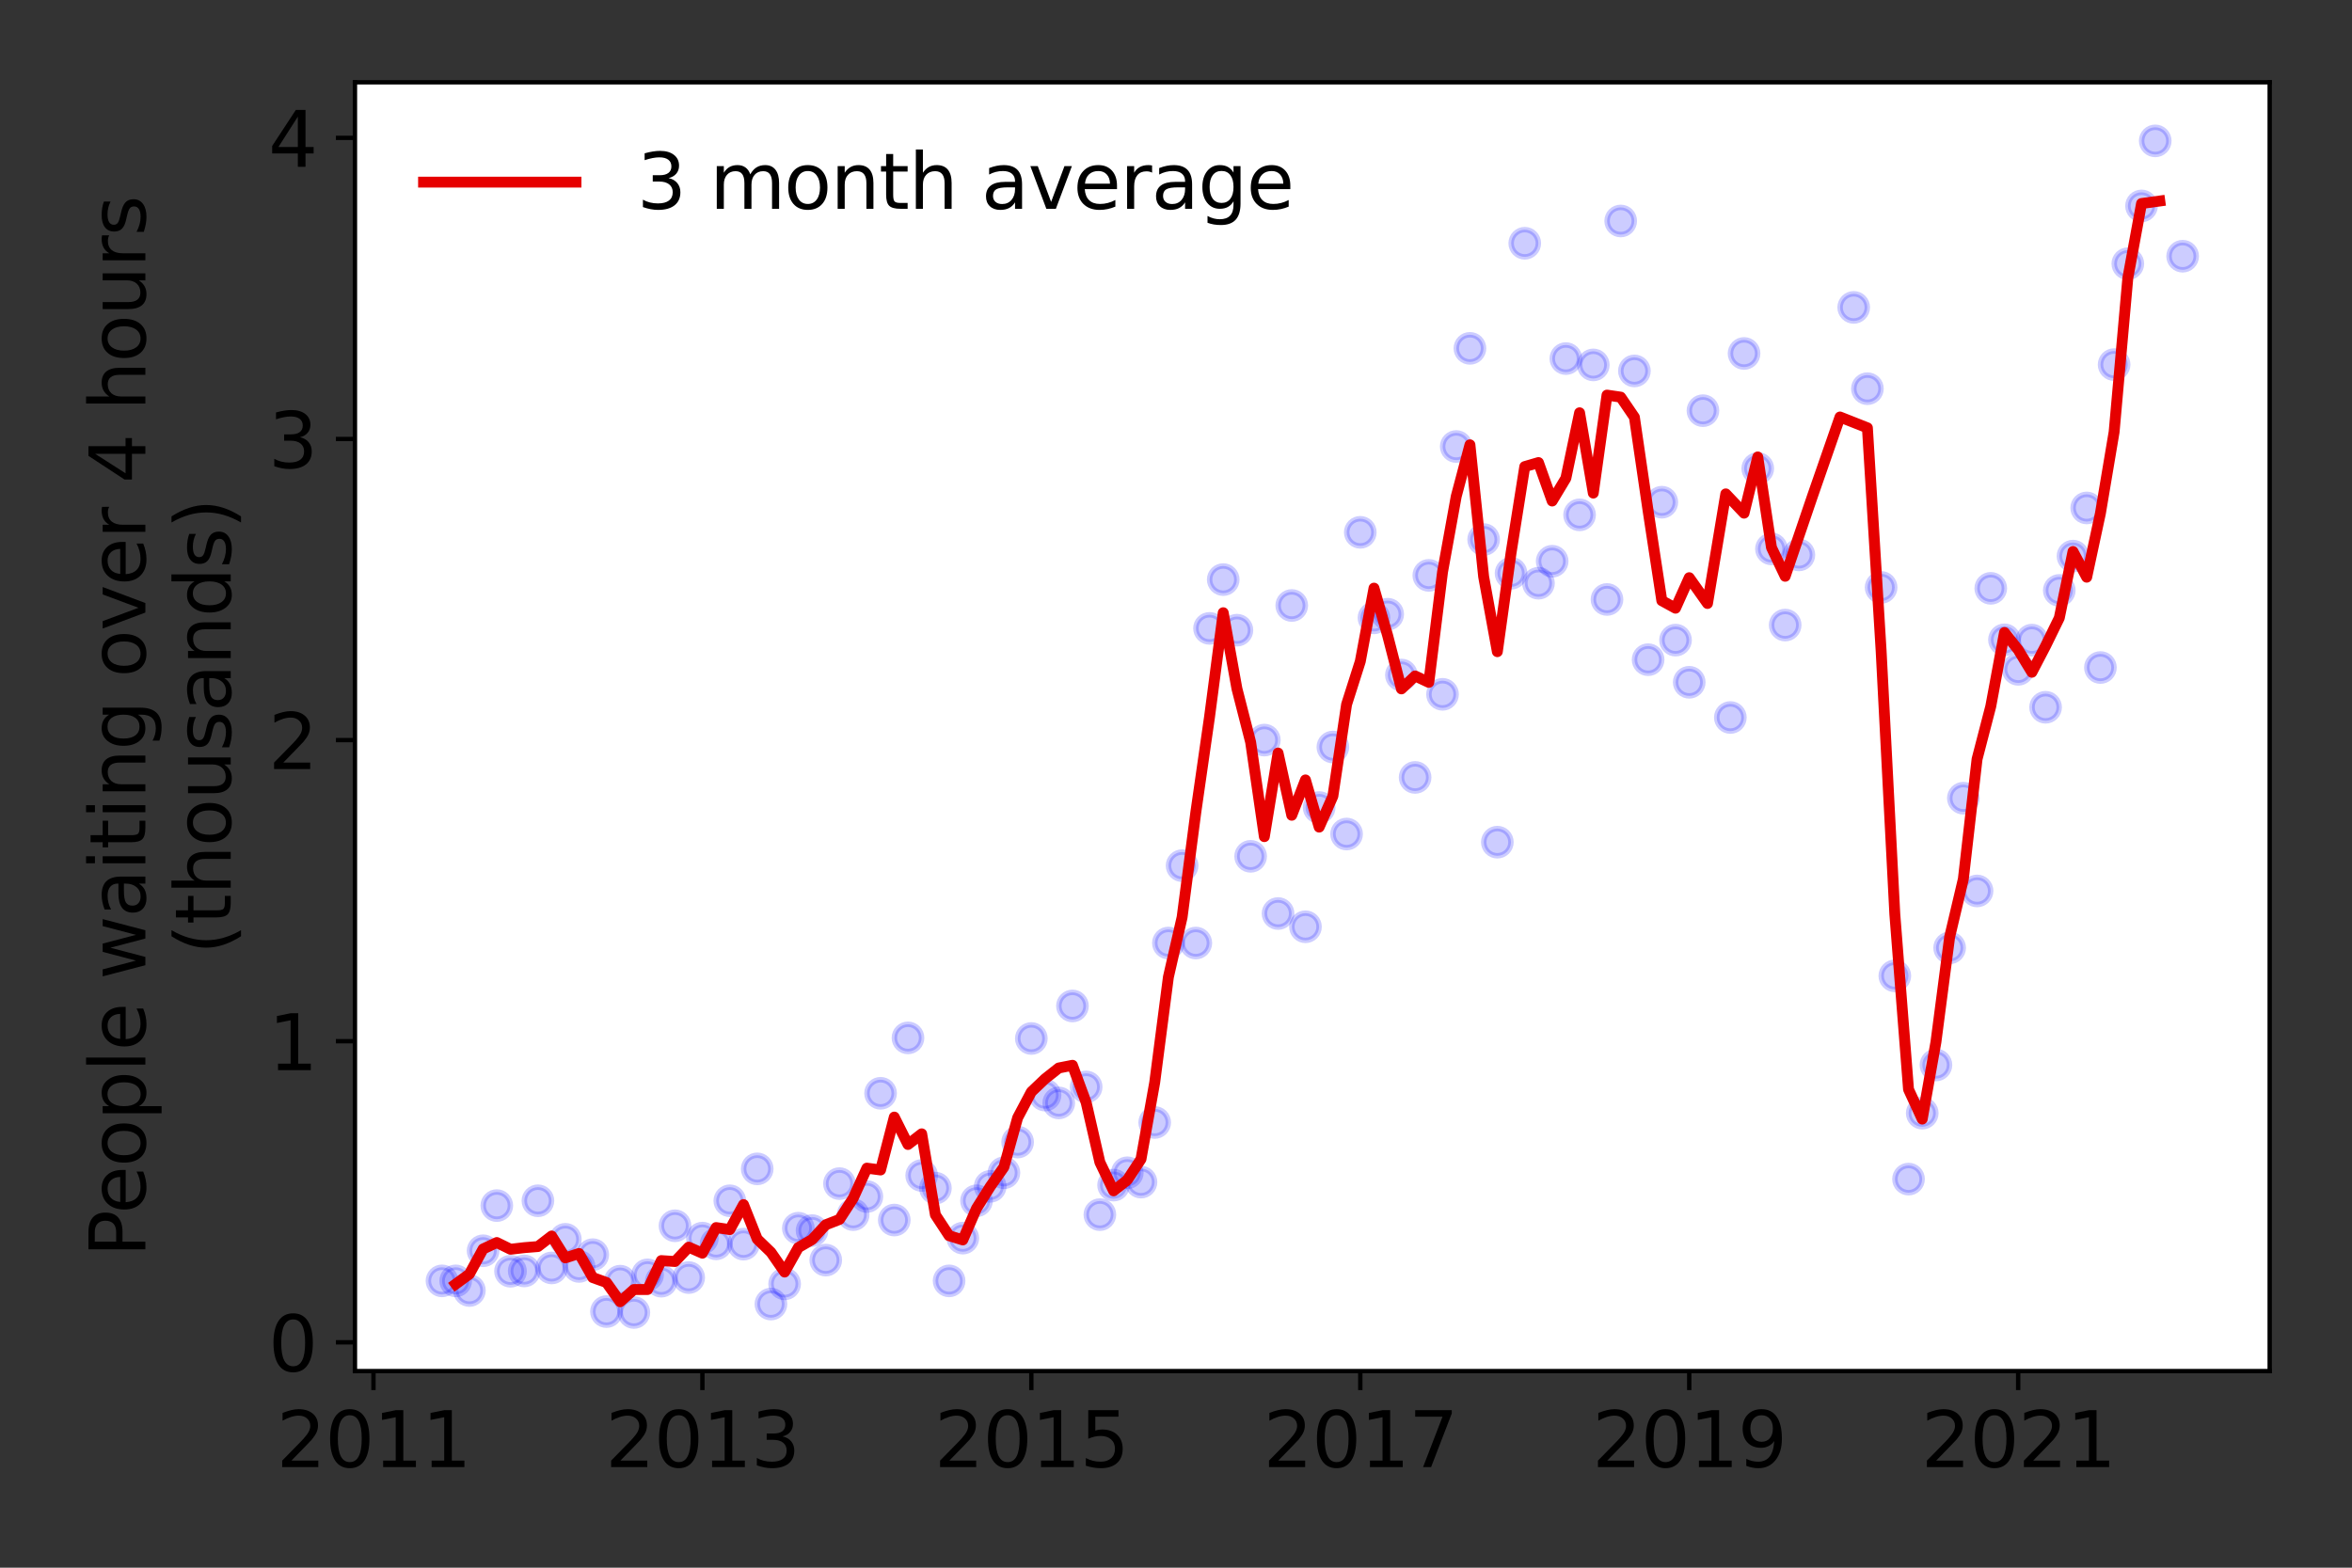 <?xml version="1.0" encoding="utf-8" standalone="no"?>
<!DOCTYPE svg PUBLIC "-//W3C//DTD SVG 1.1//EN"
  "http://www.w3.org/Graphics/SVG/1.1/DTD/svg11.dtd">
<svg height="288pt" version="1.1" viewBox="0 0 432 288" width="432pt" xmlns="http://www.w3.org/2000/svg" xmlns:xlink="http://www.w3.org/1999/xlink">
 <rect x="0" y="0" width="432" height="288" fill="#333333" stroke="none"/>
 <defs>
  <style type="text/css">*{stroke-linecap:butt;stroke-linejoin:round;}</style>
 </defs>
 <g id="figure_1">
  <g id="patch_1">
   <path d="M 0 288 
L 432 288 
L 432 0 
L 0 0 
z
" style="fill:none;"/>
  </g>
  <g id="axes_1">
   <g id="patch_2">
    <path d="M 65.195 251.88 
L 416.88 251.88 
L 416.88 15.12 
L 65.195 15.12 
z
" style="fill:#ffffff;"/>
   </g>
   <g id="matplotlib.axis_1">
    <g id="xtick_1">
     <g id="line2d_1">
      <defs>
       <path d="M 0 0 
L 0 3.5 
" id="m9b19513d24" style="stroke:#000000;stroke-width:0.8;"/>
      </defs>
      <g>
       <use style="stroke:#000000;stroke-width:0.8;" x="68.594" xlink:href="#m9b19513d24" y="251.88"/>
      </g>
     </g>
     <g id="text_1">
      <!-- 2011 -->
      <g transform="translate(50.779 269.518)scale(0.14 -0.14)">
       <defs>
        <path d="M 1228 531 
L 3431 531 
L 3431 0 
L 469 0 
L 469 531 
Q 828 903 1448 1529 
Q 2069 2156 2228 2338 
Q 2531 2678 2651 2914 
Q 2772 3150 2772 3378 
Q 2772 3750 2511 3984 
Q 2250 4219 1831 4219 
Q 1534 4219 1204 4116 
Q 875 4013 500 3803 
L 500 4441 
Q 881 4594 1212 4672 
Q 1544 4750 1819 4750 
Q 2544 4750 2975 4387 
Q 3406 4025 3406 3419 
Q 3406 3131 3298 2873 
Q 3191 2616 2906 2266 
Q 2828 2175 2409 1742 
Q 1991 1309 1228 531 
z
" id="DejaVuSans-32" transform="scale(0.016)"/>
        <path d="M 2034 4250 
Q 1547 4250 1301 3770 
Q 1056 3291 1056 2328 
Q 1056 1369 1301 889 
Q 1547 409 2034 409 
Q 2525 409 2770 889 
Q 3016 1369 3016 2328 
Q 3016 3291 2770 3770 
Q 2525 4250 2034 4250 
z
M 2034 4750 
Q 2819 4750 3233 4129 
Q 3647 3509 3647 2328 
Q 3647 1150 3233 529 
Q 2819 -91 2034 -91 
Q 1250 -91 836 529 
Q 422 1150 422 2328 
Q 422 3509 836 4129 
Q 1250 4750 2034 4750 
z
" id="DejaVuSans-30" transform="scale(0.016)"/>
        <path d="M 794 531 
L 1825 531 
L 1825 4091 
L 703 3866 
L 703 4441 
L 1819 4666 
L 2450 4666 
L 2450 531 
L 3481 531 
L 3481 0 
L 794 0 
L 794 531 
z
" id="DejaVuSans-31" transform="scale(0.016)"/>
       </defs>
       <use xlink:href="#DejaVuSans-32"/>
       <use x="63.623" xlink:href="#DejaVuSans-30"/>
       <use x="127.246" xlink:href="#DejaVuSans-31"/>
       <use x="190.869" xlink:href="#DejaVuSans-31"/>
      </g>
     </g>
    </g>
    <g id="xtick_2">
     <g id="line2d_2">
      <g>
       <use style="stroke:#000000;stroke-width:0.8;" x="129.012" xlink:href="#m9b19513d24" y="251.88"/>
      </g>
     </g>
     <g id="text_2">
      <!-- 2013 -->
      <g transform="translate(111.197 269.518)scale(0.14 -0.14)">
       <defs>
        <path d="M 2597 2516 
Q 3050 2419 3304 2112 
Q 3559 1806 3559 1356 
Q 3559 666 3084 287 
Q 2609 -91 1734 -91 
Q 1441 -91 1130 -33 
Q 819 25 488 141 
L 488 750 
Q 750 597 1062 519 
Q 1375 441 1716 441 
Q 2309 441 2620 675 
Q 2931 909 2931 1356 
Q 2931 1769 2642 2001 
Q 2353 2234 1838 2234 
L 1294 2234 
L 1294 2753 
L 1863 2753 
Q 2328 2753 2575 2939 
Q 2822 3125 2822 3475 
Q 2822 3834 2567 4026 
Q 2313 4219 1838 4219 
Q 1578 4219 1281 4162 
Q 984 4106 628 3988 
L 628 4550 
Q 988 4650 1302 4700 
Q 1616 4750 1894 4750 
Q 2613 4750 3031 4423 
Q 3450 4097 3450 3541 
Q 3450 3153 3228 2886 
Q 3006 2619 2597 2516 
z
" id="DejaVuSans-33" transform="scale(0.016)"/>
       </defs>
       <use xlink:href="#DejaVuSans-32"/>
       <use x="63.623" xlink:href="#DejaVuSans-30"/>
       <use x="127.246" xlink:href="#DejaVuSans-31"/>
       <use x="190.869" xlink:href="#DejaVuSans-33"/>
      </g>
     </g>
    </g>
    <g id="xtick_3">
     <g id="line2d_3">
      <g>
       <use style="stroke:#000000;stroke-width:0.8;" x="189.43" xlink:href="#m9b19513d24" y="251.88"/>
      </g>
     </g>
     <g id="text_3">
      <!-- 2015 -->
      <g transform="translate(171.615 269.518)scale(0.14 -0.14)">
       <defs>
        <path d="M 691 4666 
L 3169 4666 
L 3169 4134 
L 1269 4134 
L 1269 2991 
Q 1406 3038 1543 3061 
Q 1681 3084 1819 3084 
Q 2600 3084 3056 2656 
Q 3513 2228 3513 1497 
Q 3513 744 3044 326 
Q 2575 -91 1722 -91 
Q 1428 -91 1123 -41 
Q 819 9 494 109 
L 494 744 
Q 775 591 1075 516 
Q 1375 441 1709 441 
Q 2250 441 2565 725 
Q 2881 1009 2881 1497 
Q 2881 1984 2565 2268 
Q 2250 2553 1709 2553 
Q 1456 2553 1204 2497 
Q 953 2441 691 2322 
L 691 4666 
z
" id="DejaVuSans-35" transform="scale(0.016)"/>
       </defs>
       <use xlink:href="#DejaVuSans-32"/>
       <use x="63.623" xlink:href="#DejaVuSans-30"/>
       <use x="127.246" xlink:href="#DejaVuSans-31"/>
       <use x="190.869" xlink:href="#DejaVuSans-35"/>
      </g>
     </g>
    </g>
    <g id="xtick_4">
     <g id="line2d_4">
      <g>
       <use style="stroke:#000000;stroke-width:0.8;" x="249.849" xlink:href="#m9b19513d24" y="251.88"/>
      </g>
     </g>
     <g id="text_4">
      <!-- 2017 -->
      <g transform="translate(232.034 269.518)scale(0.14 -0.14)">
       <defs>
        <path d="M 525 4666 
L 3525 4666 
L 3525 4397 
L 1831 0 
L 1172 0 
L 2766 4134 
L 525 4134 
L 525 4666 
z
" id="DejaVuSans-37" transform="scale(0.016)"/>
       </defs>
       <use xlink:href="#DejaVuSans-32"/>
       <use x="63.623" xlink:href="#DejaVuSans-30"/>
       <use x="127.246" xlink:href="#DejaVuSans-31"/>
       <use x="190.869" xlink:href="#DejaVuSans-37"/>
      </g>
     </g>
    </g>
    <g id="xtick_5">
     <g id="line2d_5">
      <g>
       <use style="stroke:#000000;stroke-width:0.8;" x="310.267" xlink:href="#m9b19513d24" y="251.88"/>
      </g>
     </g>
     <g id="text_5">
      <!-- 2019 -->
      <g transform="translate(292.452 269.518)scale(0.14 -0.14)">
       <defs>
        <path d="M 703 97 
L 703 672 
Q 941 559 1184 500 
Q 1428 441 1663 441 
Q 2288 441 2617 861 
Q 2947 1281 2994 2138 
Q 2813 1869 2534 1725 
Q 2256 1581 1919 1581 
Q 1219 1581 811 2004 
Q 403 2428 403 3163 
Q 403 3881 828 4315 
Q 1253 4750 1959 4750 
Q 2769 4750 3195 4129 
Q 3622 3509 3622 2328 
Q 3622 1225 3098 567 
Q 2575 -91 1691 -91 
Q 1453 -91 1209 -44 
Q 966 3 703 97 
z
M 1959 2075 
Q 2384 2075 2632 2365 
Q 2881 2656 2881 3163 
Q 2881 3666 2632 3958 
Q 2384 4250 1959 4250 
Q 1534 4250 1286 3958 
Q 1038 3666 1038 3163 
Q 1038 2656 1286 2365 
Q 1534 2075 1959 2075 
z
" id="DejaVuSans-39" transform="scale(0.016)"/>
       </defs>
       <use xlink:href="#DejaVuSans-32"/>
       <use x="63.623" xlink:href="#DejaVuSans-30"/>
       <use x="127.246" xlink:href="#DejaVuSans-31"/>
       <use x="190.869" xlink:href="#DejaVuSans-39"/>
      </g>
     </g>
    </g>
    <g id="xtick_6">
     <g id="line2d_6">
      <g>
       <use style="stroke:#000000;stroke-width:0.8;" x="370.685" xlink:href="#m9b19513d24" y="251.88"/>
      </g>
     </g>
     <g id="text_6">
      <!-- 2021 -->
      <g transform="translate(352.87 269.518)scale(0.14 -0.14)">
       <use xlink:href="#DejaVuSans-32"/>
       <use x="63.623" xlink:href="#DejaVuSans-30"/>
       <use x="127.246" xlink:href="#DejaVuSans-32"/>
       <use x="190.869" xlink:href="#DejaVuSans-31"/>
      </g>
     </g>
    </g>
   </g>
   <g id="matplotlib.axis_2">
    <g id="ytick_1">
     <g id="line2d_7">
      <defs>
       <path d="M 0 0 
L -3.5 0 
" id="m503c7f84d8" style="stroke:#000000;stroke-width:0.8;"/>
      </defs>
      <g>
       <use style="stroke:#000000;stroke-width:0.8;" x="65.195" xlink:href="#m503c7f84d8" y="246.595"/>
      </g>
     </g>
     <g id="text_7">
      <!-- 0 -->
      <g transform="translate(49.288 251.913)scale(0.14 -0.14)">
       <use xlink:href="#DejaVuSans-30"/>
      </g>
     </g>
    </g>
    <g id="ytick_2">
     <g id="line2d_8">
      <g>
       <use style="stroke:#000000;stroke-width:0.8;" x="65.195" xlink:href="#m503c7f84d8" y="191.278"/>
      </g>
     </g>
     <g id="text_8">
      <!-- 1 -->
      <g transform="translate(49.288 196.597)scale(0.14 -0.14)">
       <use xlink:href="#DejaVuSans-31"/>
      </g>
     </g>
    </g>
    <g id="ytick_3">
     <g id="line2d_9">
      <g>
       <use style="stroke:#000000;stroke-width:0.8;" x="65.195" xlink:href="#m503c7f84d8" y="135.962"/>
      </g>
     </g>
     <g id="text_9">
      <!-- 2 -->
      <g transform="translate(49.288 141.28)scale(0.14 -0.14)">
       <use xlink:href="#DejaVuSans-32"/>
      </g>
     </g>
    </g>
    <g id="ytick_4">
     <g id="line2d_10">
      <g>
       <use style="stroke:#000000;stroke-width:0.8;" x="65.195" xlink:href="#m503c7f84d8" y="80.645"/>
      </g>
     </g>
     <g id="text_10">
      <!-- 3 -->
      <g transform="translate(49.288 85.964)scale(0.14 -0.14)">
       <use xlink:href="#DejaVuSans-33"/>
      </g>
     </g>
    </g>
    <g id="ytick_5">
     <g id="line2d_11">
      <g>
       <use style="stroke:#000000;stroke-width:0.8;" x="65.195" xlink:href="#m503c7f84d8" y="25.329"/>
      </g>
     </g>
     <g id="text_11">
      <!-- 4 -->
      <g transform="translate(49.288 30.648)scale(0.14 -0.14)">
       <defs>
        <path d="M 2419 4116 
L 825 1625 
L 2419 1625 
L 2419 4116 
z
M 2253 4666 
L 3047 4666 
L 3047 1625 
L 3713 1625 
L 3713 1100 
L 3047 1100 
L 3047 0 
L 2419 0 
L 2419 1100 
L 313 1100 
L 313 1709 
L 2253 4666 
z
" id="DejaVuSans-34" transform="scale(0.016)"/>
       </defs>
       <use xlink:href="#DejaVuSans-34"/>
      </g>
     </g>
    </g>
    <g id="text_12">
     <!-- People waiting over 4 hours -->
     <g transform="translate(26.699 230.925)rotate(-90)scale(0.14 -0.14)">
      <defs>
       <path d="M 1259 4147 
L 1259 2394 
L 2053 2394 
Q 2494 2394 2734 2622 
Q 2975 2850 2975 3272 
Q 2975 3691 2734 3919 
Q 2494 4147 2053 4147 
L 1259 4147 
z
M 628 4666 
L 2053 4666 
Q 2838 4666 3239 4311 
Q 3641 3956 3641 3272 
Q 3641 2581 3239 2228 
Q 2838 1875 2053 1875 
L 1259 1875 
L 1259 0 
L 628 0 
L 628 4666 
z
" id="DejaVuSans-50" transform="scale(0.016)"/>
       <path d="M 3597 1894 
L 3597 1613 
L 953 1613 
Q 991 1019 1311 708 
Q 1631 397 2203 397 
Q 2534 397 2845 478 
Q 3156 559 3463 722 
L 3463 178 
Q 3153 47 2828 -22 
Q 2503 -91 2169 -91 
Q 1331 -91 842 396 
Q 353 884 353 1716 
Q 353 2575 817 3079 
Q 1281 3584 2069 3584 
Q 2775 3584 3186 3129 
Q 3597 2675 3597 1894 
z
M 3022 2063 
Q 3016 2534 2758 2815 
Q 2500 3097 2075 3097 
Q 1594 3097 1305 2825 
Q 1016 2553 972 2059 
L 3022 2063 
z
" id="DejaVuSans-65" transform="scale(0.016)"/>
       <path d="M 1959 3097 
Q 1497 3097 1228 2736 
Q 959 2375 959 1747 
Q 959 1119 1226 758 
Q 1494 397 1959 397 
Q 2419 397 2687 759 
Q 2956 1122 2956 1747 
Q 2956 2369 2687 2733 
Q 2419 3097 1959 3097 
z
M 1959 3584 
Q 2709 3584 3137 3096 
Q 3566 2609 3566 1747 
Q 3566 888 3137 398 
Q 2709 -91 1959 -91 
Q 1206 -91 779 398 
Q 353 888 353 1747 
Q 353 2609 779 3096 
Q 1206 3584 1959 3584 
z
" id="DejaVuSans-6f" transform="scale(0.016)"/>
       <path d="M 1159 525 
L 1159 -1331 
L 581 -1331 
L 581 3500 
L 1159 3500 
L 1159 2969 
Q 1341 3281 1617 3432 
Q 1894 3584 2278 3584 
Q 2916 3584 3314 3078 
Q 3713 2572 3713 1747 
Q 3713 922 3314 415 
Q 2916 -91 2278 -91 
Q 1894 -91 1617 61 
Q 1341 213 1159 525 
z
M 3116 1747 
Q 3116 2381 2855 2742 
Q 2594 3103 2138 3103 
Q 1681 3103 1420 2742 
Q 1159 2381 1159 1747 
Q 1159 1113 1420 752 
Q 1681 391 2138 391 
Q 2594 391 2855 752 
Q 3116 1113 3116 1747 
z
" id="DejaVuSans-70" transform="scale(0.016)"/>
       <path d="M 603 4863 
L 1178 4863 
L 1178 0 
L 603 0 
L 603 4863 
z
" id="DejaVuSans-6c" transform="scale(0.016)"/>
       <path id="DejaVuSans-20" transform="scale(0.016)"/>
       <path d="M 269 3500 
L 844 3500 
L 1563 769 
L 2278 3500 
L 2956 3500 
L 3675 769 
L 4391 3500 
L 4966 3500 
L 4050 0 
L 3372 0 
L 2619 2869 
L 1863 0 
L 1184 0 
L 269 3500 
z
" id="DejaVuSans-77" transform="scale(0.016)"/>
       <path d="M 2194 1759 
Q 1497 1759 1228 1600 
Q 959 1441 959 1056 
Q 959 750 1161 570 
Q 1363 391 1709 391 
Q 2188 391 2477 730 
Q 2766 1069 2766 1631 
L 2766 1759 
L 2194 1759 
z
M 3341 1997 
L 3341 0 
L 2766 0 
L 2766 531 
Q 2569 213 2275 61 
Q 1981 -91 1556 -91 
Q 1019 -91 701 211 
Q 384 513 384 1019 
Q 384 1609 779 1909 
Q 1175 2209 1959 2209 
L 2766 2209 
L 2766 2266 
Q 2766 2663 2505 2880 
Q 2244 3097 1772 3097 
Q 1472 3097 1187 3025 
Q 903 2953 641 2809 
L 641 3341 
Q 956 3463 1253 3523 
Q 1550 3584 1831 3584 
Q 2591 3584 2966 3190 
Q 3341 2797 3341 1997 
z
" id="DejaVuSans-61" transform="scale(0.016)"/>
       <path d="M 603 3500 
L 1178 3500 
L 1178 0 
L 603 0 
L 603 3500 
z
M 603 4863 
L 1178 4863 
L 1178 4134 
L 603 4134 
L 603 4863 
z
" id="DejaVuSans-69" transform="scale(0.016)"/>
       <path d="M 1172 4494 
L 1172 3500 
L 2356 3500 
L 2356 3053 
L 1172 3053 
L 1172 1153 
Q 1172 725 1289 603 
Q 1406 481 1766 481 
L 2356 481 
L 2356 0 
L 1766 0 
Q 1100 0 847 248 
Q 594 497 594 1153 
L 594 3053 
L 172 3053 
L 172 3500 
L 594 3500 
L 594 4494 
L 1172 4494 
z
" id="DejaVuSans-74" transform="scale(0.016)"/>
       <path d="M 3513 2113 
L 3513 0 
L 2938 0 
L 2938 2094 
Q 2938 2591 2744 2837 
Q 2550 3084 2163 3084 
Q 1697 3084 1428 2787 
Q 1159 2491 1159 1978 
L 1159 0 
L 581 0 
L 581 3500 
L 1159 3500 
L 1159 2956 
Q 1366 3272 1645 3428 
Q 1925 3584 2291 3584 
Q 2894 3584 3203 3211 
Q 3513 2838 3513 2113 
z
" id="DejaVuSans-6e" transform="scale(0.016)"/>
       <path d="M 2906 1791 
Q 2906 2416 2648 2759 
Q 2391 3103 1925 3103 
Q 1463 3103 1205 2759 
Q 947 2416 947 1791 
Q 947 1169 1205 825 
Q 1463 481 1925 481 
Q 2391 481 2648 825 
Q 2906 1169 2906 1791 
z
M 3481 434 
Q 3481 -459 3084 -895 
Q 2688 -1331 1869 -1331 
Q 1566 -1331 1297 -1286 
Q 1028 -1241 775 -1147 
L 775 -588 
Q 1028 -725 1275 -790 
Q 1522 -856 1778 -856 
Q 2344 -856 2625 -561 
Q 2906 -266 2906 331 
L 2906 616 
Q 2728 306 2450 153 
Q 2172 0 1784 0 
Q 1141 0 747 490 
Q 353 981 353 1791 
Q 353 2603 747 3093 
Q 1141 3584 1784 3584 
Q 2172 3584 2450 3431 
Q 2728 3278 2906 2969 
L 2906 3500 
L 3481 3500 
L 3481 434 
z
" id="DejaVuSans-67" transform="scale(0.016)"/>
       <path d="M 191 3500 
L 800 3500 
L 1894 563 
L 2988 3500 
L 3597 3500 
L 2284 0 
L 1503 0 
L 191 3500 
z
" id="DejaVuSans-76" transform="scale(0.016)"/>
       <path d="M 2631 2963 
Q 2534 3019 2420 3045 
Q 2306 3072 2169 3072 
Q 1681 3072 1420 2755 
Q 1159 2438 1159 1844 
L 1159 0 
L 581 0 
L 581 3500 
L 1159 3500 
L 1159 2956 
Q 1341 3275 1631 3429 
Q 1922 3584 2338 3584 
Q 2397 3584 2469 3576 
Q 2541 3569 2628 3553 
L 2631 2963 
z
" id="DejaVuSans-72" transform="scale(0.016)"/>
       <path d="M 3513 2113 
L 3513 0 
L 2938 0 
L 2938 2094 
Q 2938 2591 2744 2837 
Q 2550 3084 2163 3084 
Q 1697 3084 1428 2787 
Q 1159 2491 1159 1978 
L 1159 0 
L 581 0 
L 581 4863 
L 1159 4863 
L 1159 2956 
Q 1366 3272 1645 3428 
Q 1925 3584 2291 3584 
Q 2894 3584 3203 3211 
Q 3513 2838 3513 2113 
z
" id="DejaVuSans-68" transform="scale(0.016)"/>
       <path d="M 544 1381 
L 544 3500 
L 1119 3500 
L 1119 1403 
Q 1119 906 1312 657 
Q 1506 409 1894 409 
Q 2359 409 2629 706 
Q 2900 1003 2900 1516 
L 2900 3500 
L 3475 3500 
L 3475 0 
L 2900 0 
L 2900 538 
Q 2691 219 2414 64 
Q 2138 -91 1772 -91 
Q 1169 -91 856 284 
Q 544 659 544 1381 
z
M 1991 3584 
L 1991 3584 
z
" id="DejaVuSans-75" transform="scale(0.016)"/>
       <path d="M 2834 3397 
L 2834 2853 
Q 2591 2978 2328 3040 
Q 2066 3103 1784 3103 
Q 1356 3103 1142 2972 
Q 928 2841 928 2578 
Q 928 2378 1081 2264 
Q 1234 2150 1697 2047 
L 1894 2003 
Q 2506 1872 2764 1633 
Q 3022 1394 3022 966 
Q 3022 478 2636 193 
Q 2250 -91 1575 -91 
Q 1294 -91 989 -36 
Q 684 19 347 128 
L 347 722 
Q 666 556 975 473 
Q 1284 391 1588 391 
Q 1994 391 2212 530 
Q 2431 669 2431 922 
Q 2431 1156 2273 1281 
Q 2116 1406 1581 1522 
L 1381 1569 
Q 847 1681 609 1914 
Q 372 2147 372 2553 
Q 372 3047 722 3315 
Q 1072 3584 1716 3584 
Q 2034 3584 2315 3537 
Q 2597 3491 2834 3397 
z
" id="DejaVuSans-73" transform="scale(0.016)"/>
      </defs>
      <use xlink:href="#DejaVuSans-50"/>
      <use x="56.678" xlink:href="#DejaVuSans-65"/>
      <use x="118.201" xlink:href="#DejaVuSans-6f"/>
      <use x="179.383" xlink:href="#DejaVuSans-70"/>
      <use x="242.859" xlink:href="#DejaVuSans-6c"/>
      <use x="270.643" xlink:href="#DejaVuSans-65"/>
      <use x="332.166" xlink:href="#DejaVuSans-20"/>
      <use x="363.953" xlink:href="#DejaVuSans-77"/>
      <use x="445.74" xlink:href="#DejaVuSans-61"/>
      <use x="507.02" xlink:href="#DejaVuSans-69"/>
      <use x="534.803" xlink:href="#DejaVuSans-74"/>
      <use x="574.012" xlink:href="#DejaVuSans-69"/>
      <use x="601.795" xlink:href="#DejaVuSans-6e"/>
      <use x="665.174" xlink:href="#DejaVuSans-67"/>
      <use x="728.65" xlink:href="#DejaVuSans-20"/>
      <use x="760.438" xlink:href="#DejaVuSans-6f"/>
      <use x="821.619" xlink:href="#DejaVuSans-76"/>
      <use x="880.799" xlink:href="#DejaVuSans-65"/>
      <use x="942.322" xlink:href="#DejaVuSans-72"/>
      <use x="983.436" xlink:href="#DejaVuSans-20"/>
      <use x="1015.223" xlink:href="#DejaVuSans-34"/>
      <use x="1078.846" xlink:href="#DejaVuSans-20"/>
      <use x="1110.633" xlink:href="#DejaVuSans-68"/>
      <use x="1174.012" xlink:href="#DejaVuSans-6f"/>
      <use x="1235.193" xlink:href="#DejaVuSans-75"/>
      <use x="1298.572" xlink:href="#DejaVuSans-72"/>
      <use x="1339.686" xlink:href="#DejaVuSans-73"/>
     </g>
     <!-- (thousands) -->
     <g transform="translate(42.376 175.325)rotate(-90)scale(0.14 -0.14)">
      <defs>
       <path d="M 1984 4856 
Q 1566 4138 1362 3434 
Q 1159 2731 1159 2009 
Q 1159 1288 1364 580 
Q 1569 -128 1984 -844 
L 1484 -844 
Q 1016 -109 783 600 
Q 550 1309 550 2009 
Q 550 2706 781 3412 
Q 1013 4119 1484 4856 
L 1984 4856 
z
" id="DejaVuSans-28" transform="scale(0.016)"/>
       <path d="M 2906 2969 
L 2906 4863 
L 3481 4863 
L 3481 0 
L 2906 0 
L 2906 525 
Q 2725 213 2448 61 
Q 2172 -91 1784 -91 
Q 1150 -91 751 415 
Q 353 922 353 1747 
Q 353 2572 751 3078 
Q 1150 3584 1784 3584 
Q 2172 3584 2448 3432 
Q 2725 3281 2906 2969 
z
M 947 1747 
Q 947 1113 1208 752 
Q 1469 391 1925 391 
Q 2381 391 2643 752 
Q 2906 1113 2906 1747 
Q 2906 2381 2643 2742 
Q 2381 3103 1925 3103 
Q 1469 3103 1208 2742 
Q 947 2381 947 1747 
z
" id="DejaVuSans-64" transform="scale(0.016)"/>
       <path d="M 513 4856 
L 1013 4856 
Q 1481 4119 1714 3412 
Q 1947 2706 1947 2009 
Q 1947 1309 1714 600 
Q 1481 -109 1013 -844 
L 513 -844 
Q 928 -128 1133 580 
Q 1338 1288 1338 2009 
Q 1338 2731 1133 3434 
Q 928 4138 513 4856 
z
" id="DejaVuSans-29" transform="scale(0.016)"/>
      </defs>
      <use xlink:href="#DejaVuSans-28"/>
      <use x="39.014" xlink:href="#DejaVuSans-74"/>
      <use x="78.223" xlink:href="#DejaVuSans-68"/>
      <use x="141.602" xlink:href="#DejaVuSans-6f"/>
      <use x="202.783" xlink:href="#DejaVuSans-75"/>
      <use x="266.162" xlink:href="#DejaVuSans-73"/>
      <use x="318.262" xlink:href="#DejaVuSans-61"/>
      <use x="379.541" xlink:href="#DejaVuSans-6e"/>
      <use x="442.92" xlink:href="#DejaVuSans-64"/>
      <use x="506.396" xlink:href="#DejaVuSans-73"/>
      <use x="558.496" xlink:href="#DejaVuSans-29"/>
     </g>
    </g>
   </g>
   <g id="line2d_12">
    <defs>
     <path d="M 0 2.5 
C 0.663 2.5 1.299 2.237 1.768 1.768 
C 2.237 1.299 2.5 0.663 2.5 0 
C 2.5 -0.663 2.237 -1.299 1.768 -1.768 
C 1.299 -2.237 0.663 -2.5 0 -2.5 
C -0.663 -2.5 -1.299 -2.237 -1.768 -1.768 
C -2.237 -1.299 -2.5 -0.663 -2.5 0 
C -2.5 0.663 -2.237 1.299 -1.768 1.768 
C -1.299 2.237 -0.663 2.5 0 2.5 
z
" id="m6595aef836" style="stroke:#0000ff;stroke-opacity:0.2;"/>
    </defs>
    <g clip-path="url(#p3d047f4341)">
     <use style="fill:#0000ff;fill-opacity:0.2;stroke:#0000ff;stroke-opacity:0.2;" x="400.894" xlink:href="#m6595aef836" y="47.068"/>
     <use style="fill:#0000ff;fill-opacity:0.2;stroke:#0000ff;stroke-opacity:0.2;" x="395.859" xlink:href="#m6595aef836" y="25.882"/>
     <use style="fill:#0000ff;fill-opacity:0.2;stroke:#0000ff;stroke-opacity:0.2;" x="393.342" xlink:href="#m6595aef836" y="37.83"/>
     <use style="fill:#0000ff;fill-opacity:0.2;stroke:#0000ff;stroke-opacity:0.2;" x="390.825" xlink:href="#m6595aef836" y="48.451"/>
     <use style="fill:#0000ff;fill-opacity:0.2;stroke:#0000ff;stroke-opacity:0.2;" x="388.307" xlink:href="#m6595aef836" y="66.982"/>
     <use style="fill:#0000ff;fill-opacity:0.2;stroke:#0000ff;stroke-opacity:0.2;" x="385.79" xlink:href="#m6595aef836" y="122.63"/>
     <use style="fill:#0000ff;fill-opacity:0.2;stroke:#0000ff;stroke-opacity:0.2;" x="383.272" xlink:href="#m6595aef836" y="93.313"/>
     <use style="fill:#0000ff;fill-opacity:0.2;stroke:#0000ff;stroke-opacity:0.2;" x="380.755" xlink:href="#m6595aef836" y="102.163"/>
     <use style="fill:#0000ff;fill-opacity:0.2;stroke:#0000ff;stroke-opacity:0.2;" x="378.237" xlink:href="#m6595aef836" y="108.469"/>
     <use style="fill:#0000ff;fill-opacity:0.2;stroke:#0000ff;stroke-opacity:0.2;" x="375.72" xlink:href="#m6595aef836" y="129.932"/>
     <use style="fill:#0000ff;fill-opacity:0.2;stroke:#0000ff;stroke-opacity:0.2;" x="373.203" xlink:href="#m6595aef836" y="117.597"/>
     <use style="fill:#0000ff;fill-opacity:0.2;stroke:#0000ff;stroke-opacity:0.2;" x="370.685" xlink:href="#m6595aef836" y="122.962"/>
     <use style="fill:#0000ff;fill-opacity:0.2;stroke:#0000ff;stroke-opacity:0.2;" x="368.168" xlink:href="#m6595aef836" y="117.541"/>
     <use style="fill:#0000ff;fill-opacity:0.2;stroke:#0000ff;stroke-opacity:0.2;" x="365.65" xlink:href="#m6595aef836" y="108.082"/>
     <use style="fill:#0000ff;fill-opacity:0.2;stroke:#0000ff;stroke-opacity:0.2;" x="363.133" xlink:href="#m6595aef836" y="163.675"/>
     <use style="fill:#0000ff;fill-opacity:0.2;stroke:#0000ff;stroke-opacity:0.2;" x="360.615" xlink:href="#m6595aef836" y="146.638"/>
     <use style="fill:#0000ff;fill-opacity:0.2;stroke:#0000ff;stroke-opacity:0.2;" x="358.098" xlink:href="#m6595aef836" y="174.13"/>
     <use style="fill:#0000ff;fill-opacity:0.2;stroke:#0000ff;stroke-opacity:0.2;" x="355.581" xlink:href="#m6595aef836" y="195.648"/>
     <use style="fill:#0000ff;fill-opacity:0.2;stroke:#0000ff;stroke-opacity:0.2;" x="353.063" xlink:href="#m6595aef836" y="204.499"/>
     <use style="fill:#0000ff;fill-opacity:0.2;stroke:#0000ff;stroke-opacity:0.2;" x="350.546" xlink:href="#m6595aef836" y="216.613"/>
     <use style="fill:#0000ff;fill-opacity:0.2;stroke:#0000ff;stroke-opacity:0.2;" x="348.028" xlink:href="#m6595aef836" y="179.274"/>
     <use style="fill:#0000ff;fill-opacity:0.2;stroke:#0000ff;stroke-opacity:0.2;" x="345.511" xlink:href="#m6595aef836" y="107.916"/>
     <use style="fill:#0000ff;fill-opacity:0.2;stroke:#0000ff;stroke-opacity:0.2;" x="342.993" xlink:href="#m6595aef836" y="71.407"/>
     <use style="fill:#0000ff;fill-opacity:0.2;stroke:#0000ff;stroke-opacity:0.2;" x="340.476" xlink:href="#m6595aef836" y="56.472"/>
     <use style="fill:#0000ff;fill-opacity:0.2;stroke:#0000ff;stroke-opacity:0.2;" x="330.406" xlink:href="#m6595aef836" y="101.942"/>
     <use style="fill:#0000ff;fill-opacity:0.2;stroke:#0000ff;stroke-opacity:0.2;" x="327.889" xlink:href="#m6595aef836" y="114.831"/>
     <use style="fill:#0000ff;fill-opacity:0.2;stroke:#0000ff;stroke-opacity:0.2;" x="325.371" xlink:href="#m6595aef836" y="100.836"/>
     <use style="fill:#0000ff;fill-opacity:0.2;stroke:#0000ff;stroke-opacity:0.2;" x="322.854" xlink:href="#m6595aef836" y="86.066"/>
     <use style="fill:#0000ff;fill-opacity:0.2;stroke:#0000ff;stroke-opacity:0.2;" x="320.337" xlink:href="#m6595aef836" y="64.935"/>
     <use style="fill:#0000ff;fill-opacity:0.2;stroke:#0000ff;stroke-opacity:0.2;" x="317.819" xlink:href="#m6595aef836" y="131.813"/>
     <use style="fill:#0000ff;fill-opacity:0.2;stroke:#0000ff;stroke-opacity:0.2;" x="312.784" xlink:href="#m6595aef836" y="75.445"/>
     <use style="fill:#0000ff;fill-opacity:0.2;stroke:#0000ff;stroke-opacity:0.2;" x="310.267" xlink:href="#m6595aef836" y="125.341"/>
     <use style="fill:#0000ff;fill-opacity:0.2;stroke:#0000ff;stroke-opacity:0.2;" x="307.749" xlink:href="#m6595aef836" y="117.597"/>
     <use style="fill:#0000ff;fill-opacity:0.2;stroke:#0000ff;stroke-opacity:0.2;" x="305.232" xlink:href="#m6595aef836" y="92.262"/>
     <use style="fill:#0000ff;fill-opacity:0.2;stroke:#0000ff;stroke-opacity:0.2;" x="302.715" xlink:href="#m6595aef836" y="121.192"/>
     <use style="fill:#0000ff;fill-opacity:0.2;stroke:#0000ff;stroke-opacity:0.2;" x="300.197" xlink:href="#m6595aef836" y="68.144"/>
     <use style="fill:#0000ff;fill-opacity:0.2;stroke:#0000ff;stroke-opacity:0.2;" x="297.68" xlink:href="#m6595aef836" y="40.596"/>
     <use style="fill:#0000ff;fill-opacity:0.2;stroke:#0000ff;stroke-opacity:0.2;" x="295.162" xlink:href="#m6595aef836" y="110.129"/>
     <use style="fill:#0000ff;fill-opacity:0.2;stroke:#0000ff;stroke-opacity:0.2;" x="292.645" xlink:href="#m6595aef836" y="67.037"/>
     <use style="fill:#0000ff;fill-opacity:0.2;stroke:#0000ff;stroke-opacity:0.2;" x="290.127" xlink:href="#m6595aef836" y="94.585"/>
     <use style="fill:#0000ff;fill-opacity:0.2;stroke:#0000ff;stroke-opacity:0.2;" x="287.61" xlink:href="#m6595aef836" y="65.876"/>
     <use style="fill:#0000ff;fill-opacity:0.2;stroke:#0000ff;stroke-opacity:0.2;" x="285.093" xlink:href="#m6595aef836" y="103.104"/>
     <use style="fill:#0000ff;fill-opacity:0.2;stroke:#0000ff;stroke-opacity:0.2;" x="282.575" xlink:href="#m6595aef836" y="107.142"/>
     <use style="fill:#0000ff;fill-opacity:0.2;stroke:#0000ff;stroke-opacity:0.2;" x="280.058" xlink:href="#m6595aef836" y="44.689"/>
     <use style="fill:#0000ff;fill-opacity:0.2;stroke:#0000ff;stroke-opacity:0.2;" x="277.54" xlink:href="#m6595aef836" y="105.316"/>
     <use style="fill:#0000ff;fill-opacity:0.2;stroke:#0000ff;stroke-opacity:0.2;" x="275.023" xlink:href="#m6595aef836" y="154.714"/>
     <use style="fill:#0000ff;fill-opacity:0.2;stroke:#0000ff;stroke-opacity:0.2;" x="272.505" xlink:href="#m6595aef836" y="99.121"/>
     <use style="fill:#0000ff;fill-opacity:0.2;stroke:#0000ff;stroke-opacity:0.2;" x="269.988" xlink:href="#m6595aef836" y="63.995"/>
     <use style="fill:#0000ff;fill-opacity:0.2;stroke:#0000ff;stroke-opacity:0.2;" x="267.471" xlink:href="#m6595aef836" y="82.028"/>
     <use style="fill:#0000ff;fill-opacity:0.2;stroke:#0000ff;stroke-opacity:0.2;" x="264.953" xlink:href="#m6595aef836" y="127.553"/>
     <use style="fill:#0000ff;fill-opacity:0.2;stroke:#0000ff;stroke-opacity:0.2;" x="262.436" xlink:href="#m6595aef836" y="105.703"/>
     <use style="fill:#0000ff;fill-opacity:0.2;stroke:#0000ff;stroke-opacity:0.2;" x="259.918" xlink:href="#m6595aef836" y="142.821"/>
     <use style="fill:#0000ff;fill-opacity:0.2;stroke:#0000ff;stroke-opacity:0.2;" x="257.401" xlink:href="#m6595aef836" y="124.013"/>
     <use style="fill:#0000ff;fill-opacity:0.2;stroke:#0000ff;stroke-opacity:0.2;" x="254.883" xlink:href="#m6595aef836" y="112.839"/>
     <use style="fill:#0000ff;fill-opacity:0.2;stroke:#0000ff;stroke-opacity:0.2;" x="252.366" xlink:href="#m6595aef836" y="113.503"/>
     <use style="fill:#0000ff;fill-opacity:0.2;stroke:#0000ff;stroke-opacity:0.2;" x="249.849" xlink:href="#m6595aef836" y="97.793"/>
     <use style="fill:#0000ff;fill-opacity:0.2;stroke:#0000ff;stroke-opacity:0.2;" x="247.331" xlink:href="#m6595aef836" y="153.22"/>
     <use style="fill:#0000ff;fill-opacity:0.2;stroke:#0000ff;stroke-opacity:0.2;" x="244.814" xlink:href="#m6595aef836" y="137.234"/>
     <use style="fill:#0000ff;fill-opacity:0.2;stroke:#0000ff;stroke-opacity:0.2;" x="242.296" xlink:href="#m6595aef836" y="148.352"/>
     <use style="fill:#0000ff;fill-opacity:0.2;stroke:#0000ff;stroke-opacity:0.2;" x="239.779" xlink:href="#m6595aef836" y="170.258"/>
     <use style="fill:#0000ff;fill-opacity:0.2;stroke:#0000ff;stroke-opacity:0.2;" x="237.261" xlink:href="#m6595aef836" y="111.235"/>
     <use style="fill:#0000ff;fill-opacity:0.2;stroke:#0000ff;stroke-opacity:0.2;" x="234.744" xlink:href="#m6595aef836" y="167.824"/>
     <use style="fill:#0000ff;fill-opacity:0.2;stroke:#0000ff;stroke-opacity:0.2;" x="232.226" xlink:href="#m6595aef836" y="135.962"/>
     <use style="fill:#0000ff;fill-opacity:0.2;stroke:#0000ff;stroke-opacity:0.2;" x="229.709" xlink:href="#m6595aef836" y="157.314"/>
     <use style="fill:#0000ff;fill-opacity:0.2;stroke:#0000ff;stroke-opacity:0.2;" x="227.192" xlink:href="#m6595aef836" y="115.771"/>
     <use style="fill:#0000ff;fill-opacity:0.2;stroke:#0000ff;stroke-opacity:0.2;" x="224.674" xlink:href="#m6595aef836" y="106.478"/>
     <use style="fill:#0000ff;fill-opacity:0.2;stroke:#0000ff;stroke-opacity:0.2;" x="222.157" xlink:href="#m6595aef836" y="115.439"/>
     <use style="fill:#0000ff;fill-opacity:0.2;stroke:#0000ff;stroke-opacity:0.2;" x="219.639" xlink:href="#m6595aef836" y="173.245"/>
     <use style="fill:#0000ff;fill-opacity:0.2;stroke:#0000ff;stroke-opacity:0.2;" x="217.122" xlink:href="#m6595aef836" y="159.029"/>
     <use style="fill:#0000ff;fill-opacity:0.2;stroke:#0000ff;stroke-opacity:0.2;" x="214.604" xlink:href="#m6595aef836" y="173.245"/>
     <use style="fill:#0000ff;fill-opacity:0.2;stroke:#0000ff;stroke-opacity:0.2;" x="212.087" xlink:href="#m6595aef836" y="206.213"/>
     <use style="fill:#0000ff;fill-opacity:0.2;stroke:#0000ff;stroke-opacity:0.2;" x="209.57" xlink:href="#m6595aef836" y="217.166"/>
     <use style="fill:#0000ff;fill-opacity:0.2;stroke:#0000ff;stroke-opacity:0.2;" x="207.052" xlink:href="#m6595aef836" y="215.451"/>
     <use style="fill:#0000ff;fill-opacity:0.2;stroke:#0000ff;stroke-opacity:0.2;" x="204.535" xlink:href="#m6595aef836" y="217.719"/>
     <use style="fill:#0000ff;fill-opacity:0.2;stroke:#0000ff;stroke-opacity:0.2;" x="202.017" xlink:href="#m6595aef836" y="223.14"/>
     <use style="fill:#0000ff;fill-opacity:0.2;stroke:#0000ff;stroke-opacity:0.2;" x="199.5" xlink:href="#m6595aef836" y="199.686"/>
     <use style="fill:#0000ff;fill-opacity:0.2;stroke:#0000ff;stroke-opacity:0.2;" x="196.982" xlink:href="#m6595aef836" y="184.806"/>
     <use style="fill:#0000ff;fill-opacity:0.2;stroke:#0000ff;stroke-opacity:0.2;" x="194.465" xlink:href="#m6595aef836" y="202.618"/>
     <use style="fill:#0000ff;fill-opacity:0.2;stroke:#0000ff;stroke-opacity:0.2;" x="191.948" xlink:href="#m6595aef836" y="201.18"/>
     <use style="fill:#0000ff;fill-opacity:0.2;stroke:#0000ff;stroke-opacity:0.2;" x="189.43" xlink:href="#m6595aef836" y="190.78"/>
     <use style="fill:#0000ff;fill-opacity:0.2;stroke:#0000ff;stroke-opacity:0.2;" x="186.913" xlink:href="#m6595aef836" y="209.809"/>
     <use style="fill:#0000ff;fill-opacity:0.2;stroke:#0000ff;stroke-opacity:0.2;" x="184.395" xlink:href="#m6595aef836" y="215.451"/>
     <use style="fill:#0000ff;fill-opacity:0.2;stroke:#0000ff;stroke-opacity:0.2;" x="181.878" xlink:href="#m6595aef836" y="217.941"/>
     <use style="fill:#0000ff;fill-opacity:0.2;stroke:#0000ff;stroke-opacity:0.2;" x="179.36" xlink:href="#m6595aef836" y="220.596"/>
     <use style="fill:#0000ff;fill-opacity:0.2;stroke:#0000ff;stroke-opacity:0.2;" x="176.843" xlink:href="#m6595aef836" y="227.455"/>
     <use style="fill:#0000ff;fill-opacity:0.2;stroke:#0000ff;stroke-opacity:0.2;" x="174.326" xlink:href="#m6595aef836" y="235.31"/>
     <use style="fill:#0000ff;fill-opacity:0.2;stroke:#0000ff;stroke-opacity:0.2;" x="171.808" xlink:href="#m6595aef836" y="218.272"/>
     <use style="fill:#0000ff;fill-opacity:0.2;stroke:#0000ff;stroke-opacity:0.2;" x="169.291" xlink:href="#m6595aef836" y="215.949"/>
     <use style="fill:#0000ff;fill-opacity:0.2;stroke:#0000ff;stroke-opacity:0.2;" x="166.773" xlink:href="#m6595aef836" y="190.67"/>
     <use style="fill:#0000ff;fill-opacity:0.2;stroke:#0000ff;stroke-opacity:0.2;" x="164.256" xlink:href="#m6595aef836" y="224.136"/>
     <use style="fill:#0000ff;fill-opacity:0.2;stroke:#0000ff;stroke-opacity:0.2;" x="161.738" xlink:href="#m6595aef836" y="200.848"/>
     <use style="fill:#0000ff;fill-opacity:0.2;stroke:#0000ff;stroke-opacity:0.2;" x="159.221" xlink:href="#m6595aef836" y="219.821"/>
     <use style="fill:#0000ff;fill-opacity:0.2;stroke:#0000ff;stroke-opacity:0.2;" x="156.704" xlink:href="#m6595aef836" y="223.14"/>
     <use style="fill:#0000ff;fill-opacity:0.2;stroke:#0000ff;stroke-opacity:0.2;" x="154.186" xlink:href="#m6595aef836" y="217.443"/>
     <use style="fill:#0000ff;fill-opacity:0.2;stroke:#0000ff;stroke-opacity:0.2;" x="151.669" xlink:href="#m6595aef836" y="231.493"/>
     <use style="fill:#0000ff;fill-opacity:0.2;stroke:#0000ff;stroke-opacity:0.2;" x="149.151" xlink:href="#m6595aef836" y="226.072"/>
     <use style="fill:#0000ff;fill-opacity:0.2;stroke:#0000ff;stroke-opacity:0.2;" x="146.634" xlink:href="#m6595aef836" y="225.63"/>
     <use style="fill:#0000ff;fill-opacity:0.2;stroke:#0000ff;stroke-opacity:0.2;" x="144.116" xlink:href="#m6595aef836" y="235.863"/>
     <use style="fill:#0000ff;fill-opacity:0.2;stroke:#0000ff;stroke-opacity:0.2;" x="141.599" xlink:href="#m6595aef836" y="239.569"/>
     <use style="fill:#0000ff;fill-opacity:0.2;stroke:#0000ff;stroke-opacity:0.2;" x="139.082" xlink:href="#m6595aef836" y="214.732"/>
     <use style="fill:#0000ff;fill-opacity:0.2;stroke:#0000ff;stroke-opacity:0.2;" x="136.564" xlink:href="#m6595aef836" y="228.561"/>
     <use style="fill:#0000ff;fill-opacity:0.2;stroke:#0000ff;stroke-opacity:0.2;" x="134.047" xlink:href="#m6595aef836" y="220.596"/>
     <use style="fill:#0000ff;fill-opacity:0.2;stroke:#0000ff;stroke-opacity:0.2;" x="131.529" xlink:href="#m6595aef836" y="228.506"/>
     <use style="fill:#0000ff;fill-opacity:0.2;stroke:#0000ff;stroke-opacity:0.2;" x="129.012" xlink:href="#m6595aef836" y="227.455"/>
     <use style="fill:#0000ff;fill-opacity:0.2;stroke:#0000ff;stroke-opacity:0.2;" x="126.494" xlink:href="#m6595aef836" y="234.701"/>
     <use style="fill:#0000ff;fill-opacity:0.2;stroke:#0000ff;stroke-opacity:0.2;" x="123.977" xlink:href="#m6595aef836" y="225.187"/>
     <use style="fill:#0000ff;fill-opacity:0.2;stroke:#0000ff;stroke-opacity:0.2;" x="121.46" xlink:href="#m6595aef836" y="235.365"/>
     <use style="fill:#0000ff;fill-opacity:0.2;stroke:#0000ff;stroke-opacity:0.2;" x="118.942" xlink:href="#m6595aef836" y="234.204"/>
     <use style="fill:#0000ff;fill-opacity:0.2;stroke:#0000ff;stroke-opacity:0.2;" x="116.425" xlink:href="#m6595aef836" y="241.118"/>
     <use style="fill:#0000ff;fill-opacity:0.2;stroke:#0000ff;stroke-opacity:0.2;" x="113.907" xlink:href="#m6595aef836" y="235.365"/>
     <use style="fill:#0000ff;fill-opacity:0.2;stroke:#0000ff;stroke-opacity:0.2;" x="111.39" xlink:href="#m6595aef836" y="240.952"/>
     <use style="fill:#0000ff;fill-opacity:0.2;stroke:#0000ff;stroke-opacity:0.2;" x="108.872" xlink:href="#m6595aef836" y="230.497"/>
     <use style="fill:#0000ff;fill-opacity:0.2;stroke:#0000ff;stroke-opacity:0.2;" x="106.355" xlink:href="#m6595aef836" y="232.655"/>
     <use style="fill:#0000ff;fill-opacity:0.2;stroke:#0000ff;stroke-opacity:0.2;" x="103.838" xlink:href="#m6595aef836" y="227.676"/>
     <use style="fill:#0000ff;fill-opacity:0.2;stroke:#0000ff;stroke-opacity:0.2;" x="101.32" xlink:href="#m6595aef836" y="232.931"/>
     <use style="fill:#0000ff;fill-opacity:0.2;stroke:#0000ff;stroke-opacity:0.2;" x="98.803" xlink:href="#m6595aef836" y="220.596"/>
     <use style="fill:#0000ff;fill-opacity:0.2;stroke:#0000ff;stroke-opacity:0.2;" x="96.285" xlink:href="#m6595aef836" y="233.485"/>
     <use style="fill:#0000ff;fill-opacity:0.2;stroke:#0000ff;stroke-opacity:0.2;" x="93.768" xlink:href="#m6595aef836" y="233.54"/>
     <use style="fill:#0000ff;fill-opacity:0.2;stroke:#0000ff;stroke-opacity:0.2;" x="91.25" xlink:href="#m6595aef836" y="221.481"/>
     <use style="fill:#0000ff;fill-opacity:0.2;stroke:#0000ff;stroke-opacity:0.2;" x="88.733" xlink:href="#m6595aef836" y="229.778"/>
     <use style="fill:#0000ff;fill-opacity:0.2;stroke:#0000ff;stroke-opacity:0.2;" x="86.216" xlink:href="#m6595aef836" y="237.08"/>
     <use style="fill:#0000ff;fill-opacity:0.2;stroke:#0000ff;stroke-opacity:0.2;" x="83.698" xlink:href="#m6595aef836" y="235.31"/>
     <use style="fill:#0000ff;fill-opacity:0.2;stroke:#0000ff;stroke-opacity:0.2;" x="81.181" xlink:href="#m6595aef836" y="235.31"/>
    </g>
   </g>
   <g id="line2d_13">
    <path clip-path="url(#p3d047f4341)" d="M 396.699 36.927 
L 393.342 37.388 
L 390.825 51.088 
L 388.307 79.354 
L 385.79 94.308 
L 383.272 106.035 
L 380.755 101.315 
L 378.237 113.522 
L 375.72 118.666 
L 373.203 123.497 
L 370.685 119.367 
L 368.168 116.195 
L 365.65 129.766 
L 363.133 139.465 
L 360.615 161.481 
L 358.098 172.139 
L 355.581 191.426 
L 353.063 205.587 
L 350.546 200.129 
L 348.028 167.934 
L 345.511 119.533 
L 342.993 78.598 
L 337.959 76.607 
L 332.924 91.081 
L 327.889 105.869 
L 325.371 100.577 
L 322.854 83.946 
L 320.337 94.271 
L 316.98 90.731 
L 313.623 110.866 
L 310.267 106.128 
L 307.749 111.733 
L 305.232 110.35 
L 302.715 93.866 
L 300.197 76.644 
L 297.68 72.956 
L 295.162 72.587 
L 292.645 90.584 
L 290.127 75.833 
L 287.61 87.855 
L 285.093 92.04 
L 282.575 84.978 
L 280.058 85.716 
L 277.54 101.573 
L 275.023 119.717 
L 272.505 105.943 
L 269.988 81.715 
L 267.471 91.192 
L 264.953 105.095 
L 262.436 125.359 
L 259.918 124.179 
L 257.401 126.558 
L 254.883 116.785 
L 252.366 108.045 
L 249.849 121.506 
L 247.331 129.416 
L 244.814 146.269 
L 242.296 151.948 
L 239.779 143.282 
L 237.261 149.772 
L 234.744 138.34 
L 232.226 153.7 
L 229.709 136.349 
L 227.192 126.521 
L 224.674 112.563 
L 222.157 131.721 
L 219.639 149.238 
L 217.122 168.506 
L 214.604 179.496 
L 212.087 198.875 
L 209.57 212.944 
L 207.052 216.779 
L 204.535 218.77 
L 202.017 213.515 
L 199.5 202.544 
L 196.982 195.703 
L 194.465 196.201 
L 191.948 198.193 
L 189.43 200.59 
L 186.913 205.347 
L 184.395 214.4 
L 181.878 217.996 
L 179.36 221.997 
L 176.843 227.787 
L 174.326 227.012 
L 171.808 223.177 
L 169.291 208.297 
L 166.773 210.252 
L 164.256 205.218 
L 161.738 214.935 
L 159.221 214.603 
L 156.704 220.135 
L 154.186 224.025 
L 151.669 225.003 
L 149.151 227.732 
L 146.634 229.188 
L 144.116 233.687 
L 141.599 230.055 
L 139.082 227.621 
L 136.564 221.296 
L 134.047 225.888 
L 131.529 225.519 
L 129.012 230.221 
L 126.494 229.115 
L 123.977 231.751 
L 121.46 231.585 
L 118.942 236.896 
L 116.425 236.896 
L 113.907 239.145 
L 111.39 235.605 
L 108.872 234.701 
L 106.355 230.276 
L 103.838 231.087 
L 101.32 227.068 
L 98.803 229.004 
L 96.285 229.207 
L 93.768 229.502 
L 91.25 228.266 
L 88.733 229.446 
L 86.216 234.056 
L 83.698 235.9 
" style="fill:none;stroke:#e60000;stroke-linecap:square;stroke-width:2;"/>
   </g>
   <g id="patch_3">
    <path d="M 65.195 251.88 
L 65.195 15.12 
" style="fill:none;stroke:#000000;stroke-linecap:square;stroke-linejoin:miter;stroke-width:0.8;"/>
   </g>
   <g id="patch_4">
    <path d="M 416.88 251.88 
L 416.88 15.12 
" style="fill:none;stroke:#000000;stroke-linecap:square;stroke-linejoin:miter;stroke-width:0.8;"/>
   </g>
   <g id="patch_5">
    <path d="M 65.195 251.88 
L 416.88 251.88 
" style="fill:none;stroke:#000000;stroke-linecap:square;stroke-linejoin:miter;stroke-width:0.8;"/>
   </g>
   <g id="patch_6">
    <path d="M 65.195 15.12 
L 416.88 15.12 
" style="fill:none;stroke:#000000;stroke-linecap:square;stroke-linejoin:miter;stroke-width:0.8;"/>
   </g>
   <g id="legend_1">
    <g id="line2d_14">
     <path d="M 77.795 33.458 
L 105.795 33.458 
" style="fill:none;stroke:#e60000;stroke-linecap:square;stroke-width:2;"/>
    </g>
    <g id="line2d_15"/>
    <g id="text_13">
     <!-- 3 month average -->
     <g transform="translate(116.995 38.358)scale(0.14 -0.14)">
      <defs>
       <path d="M 3328 2828 
Q 3544 3216 3844 3400 
Q 4144 3584 4550 3584 
Q 5097 3584 5394 3201 
Q 5691 2819 5691 2113 
L 5691 0 
L 5113 0 
L 5113 2094 
Q 5113 2597 4934 2840 
Q 4756 3084 4391 3084 
Q 3944 3084 3684 2787 
Q 3425 2491 3425 1978 
L 3425 0 
L 2847 0 
L 2847 2094 
Q 2847 2600 2669 2842 
Q 2491 3084 2119 3084 
Q 1678 3084 1418 2786 
Q 1159 2488 1159 1978 
L 1159 0 
L 581 0 
L 581 3500 
L 1159 3500 
L 1159 2956 
Q 1356 3278 1631 3431 
Q 1906 3584 2284 3584 
Q 2666 3584 2933 3390 
Q 3200 3197 3328 2828 
z
" id="DejaVuSans-6d" transform="scale(0.016)"/>
      </defs>
      <use xlink:href="#DejaVuSans-33"/>
      <use x="63.623" xlink:href="#DejaVuSans-20"/>
      <use x="95.41" xlink:href="#DejaVuSans-6d"/>
      <use x="192.822" xlink:href="#DejaVuSans-6f"/>
      <use x="254.004" xlink:href="#DejaVuSans-6e"/>
      <use x="317.383" xlink:href="#DejaVuSans-74"/>
      <use x="356.592" xlink:href="#DejaVuSans-68"/>
      <use x="419.971" xlink:href="#DejaVuSans-20"/>
      <use x="451.758" xlink:href="#DejaVuSans-61"/>
      <use x="513.037" xlink:href="#DejaVuSans-76"/>
      <use x="572.217" xlink:href="#DejaVuSans-65"/>
      <use x="633.74" xlink:href="#DejaVuSans-72"/>
      <use x="674.854" xlink:href="#DejaVuSans-61"/>
      <use x="736.133" xlink:href="#DejaVuSans-67"/>
      <use x="799.609" xlink:href="#DejaVuSans-65"/>
     </g>
    </g>
   </g>
  </g>
 </g>
 <defs>
  <clipPath id="p3d047f4341">
   <rect height="236.76" width="351.685" x="65.195" y="15.12"/>
  </clipPath>
 </defs>
</svg>
